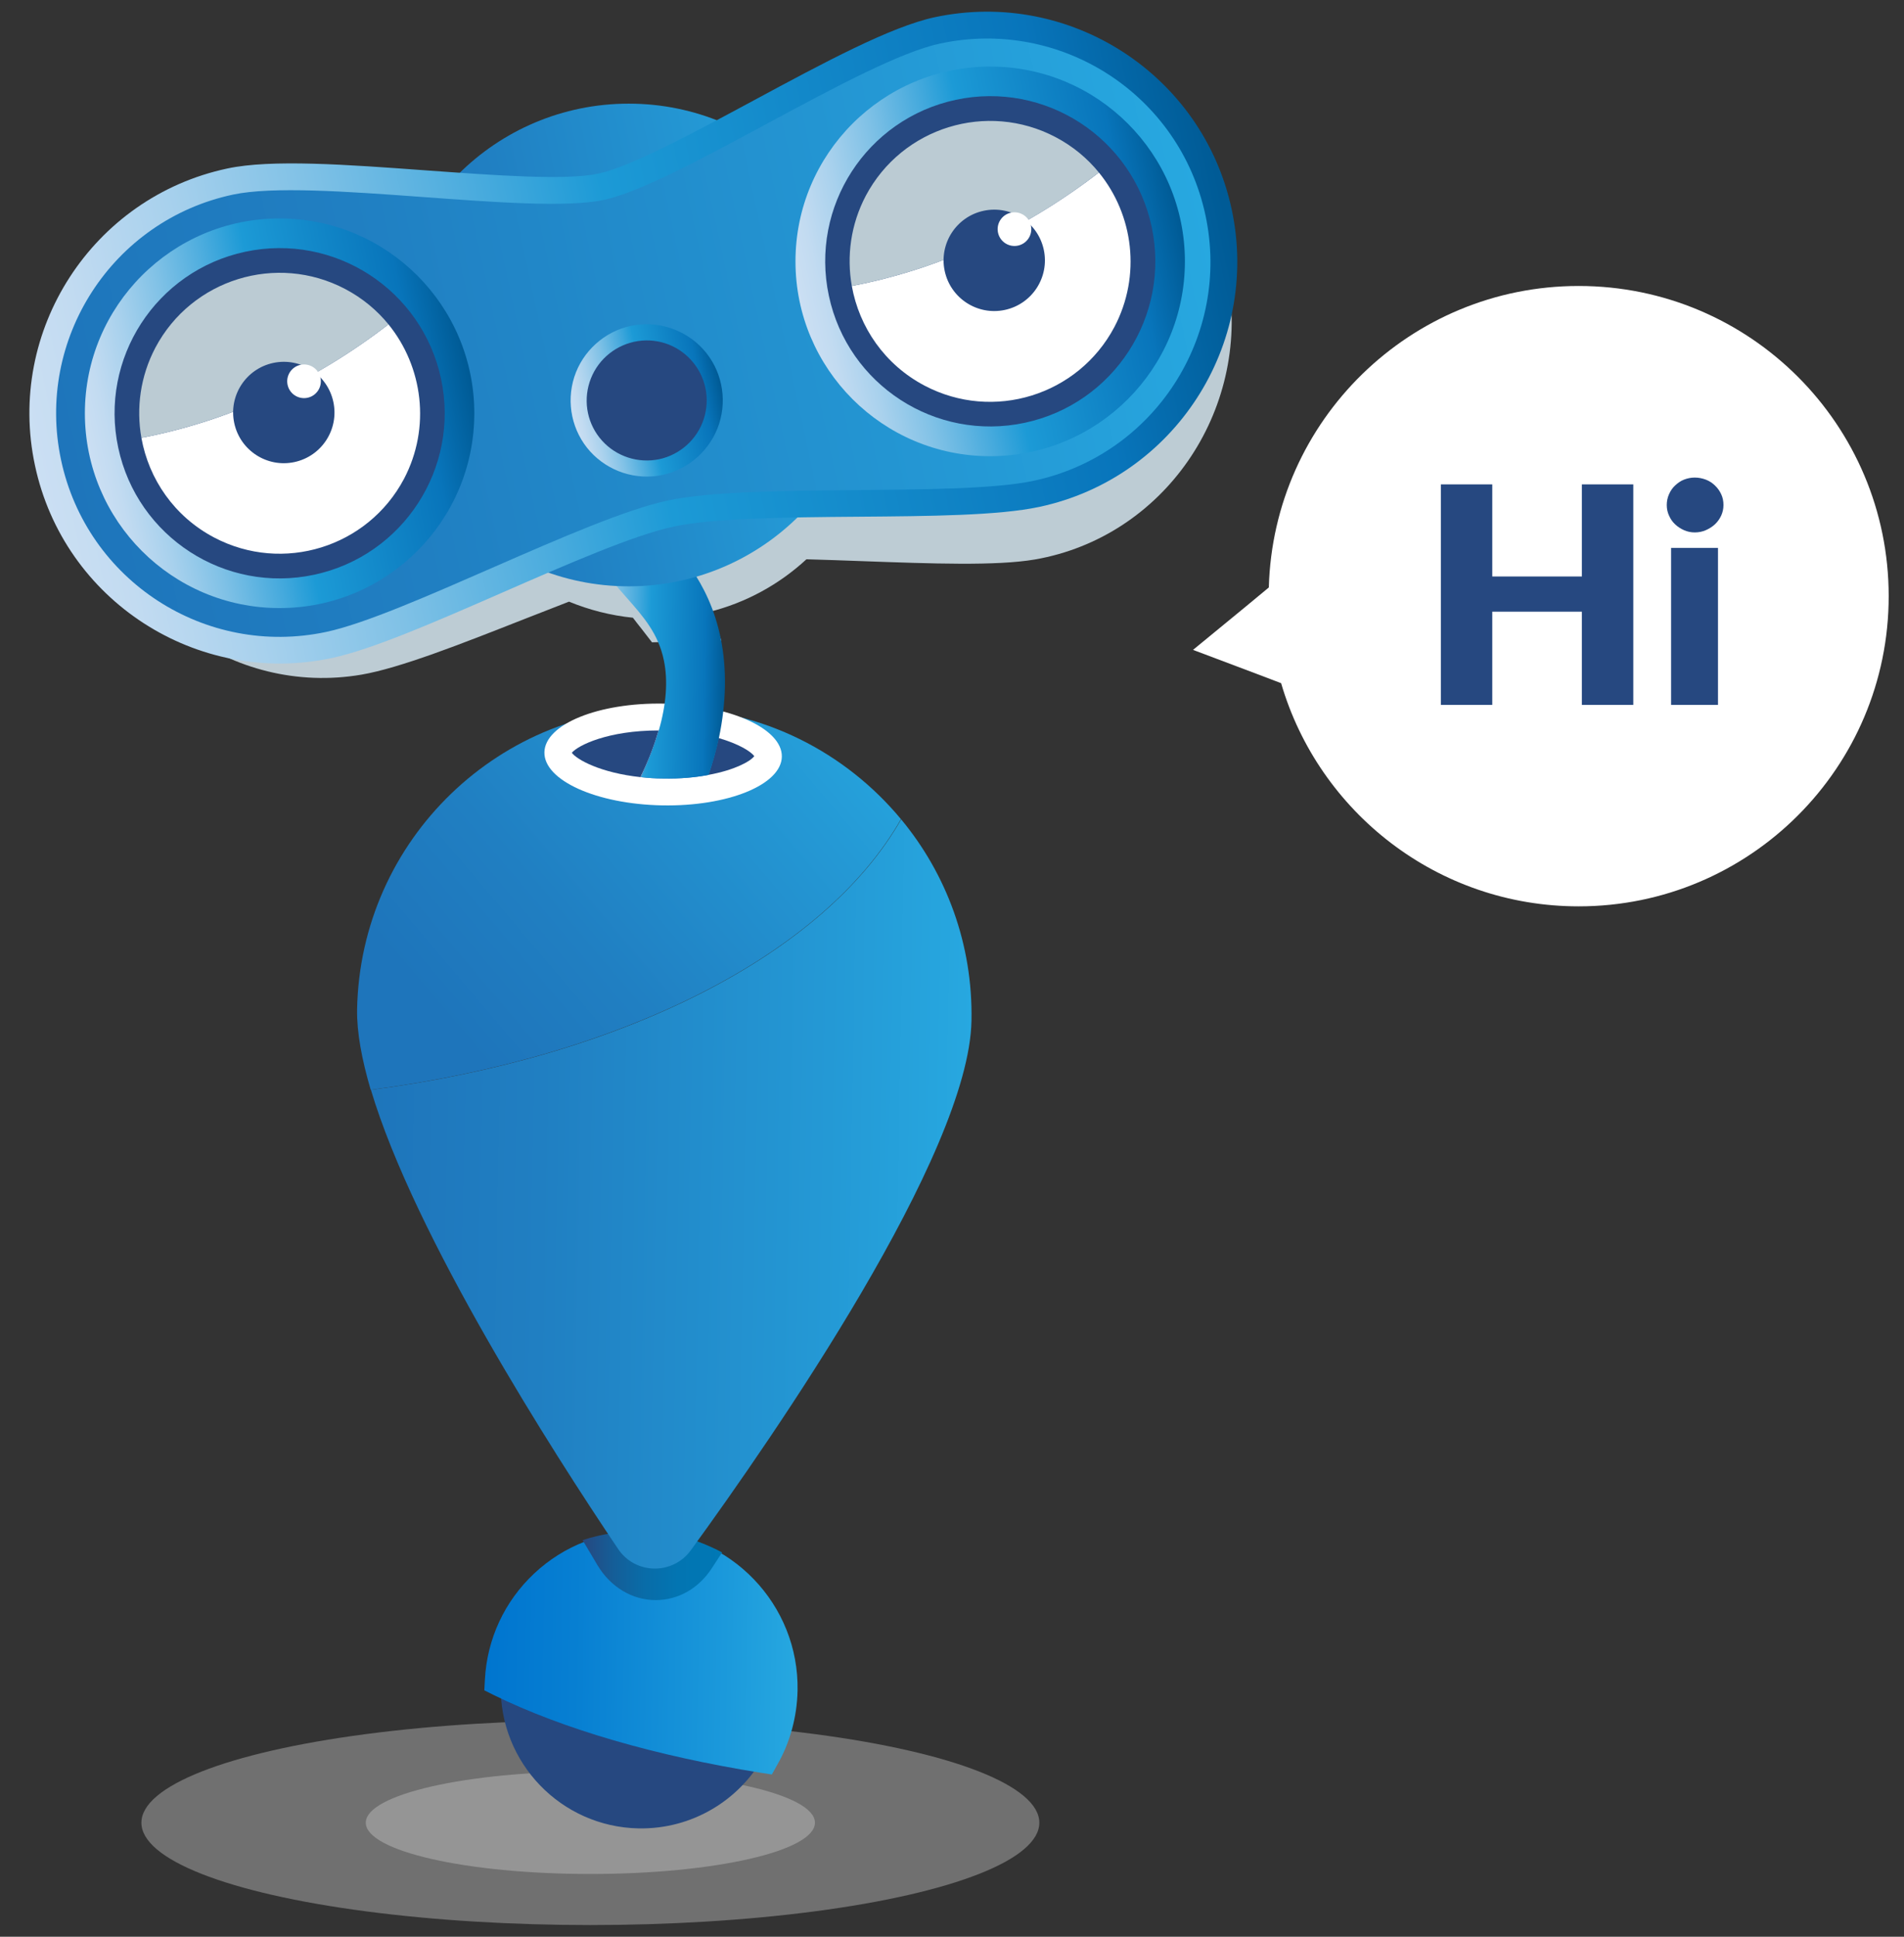 <?xml version="1.0" encoding="utf-8"?>
<!-- Generator: Adobe Illustrator 21.0.2, SVG Export Plug-In . SVG Version: 6.00 Build 0)  -->
<svg version="1.1" id="Layer_1" xmlns="http://www.w3.org/2000/svg" xmlns:xlink="http://www.w3.org/1999/xlink" x="0px" y="0px"
	 viewBox="0 0 1007.2 1024" style="enable-background:new 0 0 1007.2 1024;" xml:space="preserve">
<rect x="0" y="0" width="1007.2" height="1024" fill="#333333" stroke="none"/>
<style type="text/css">
	.st0{opacity:0.32;enable-background:new    ;}
	.st1{fill:#F2F2F2;}
	.st2{fill:#E6E6E6;}
	.st3{fill:#FFFFFF;stroke:#000000;stroke-miterlimit:10;}
	.st4{fill:#264880;}
	.st5{fill:url(#SVGID_1_);}
	.st6{fill:url(#SVGID_2_);}
	.st7{fill:#BDCCD4;}
	.st8{fill:url(#SVGID_3_);}
	.st9{fill:url(#SVGID_4_);}
	.st10{fill:#FFFFFF;}
	.st11{fill:none;}
	.st12{fill:#3867B0;}
	.st13{fill:url(#SVGID_5_);}
	.st14{fill:url(#SVGID_6_);}
	.st15{fill:url(#SVGID_7_);}
	.st16{fill:url(#SVGID_8_);}
	.st17{fill:url(#SVGID_9_);}
	.st18{fill:#BBCBD3;}
	.st19{fill:url(#SVGID_10_);}
	.st20{fill:url(#SVGID_11_);}
</style>
<g class="st0">
	<ellipse class="st1" cx="312.3" cy="963.7" rx="237.5" ry="54.1"/>
</g>
<g class="st0">
	<ellipse class="st2" cx="312.3" cy="963.7" rx="118.8" ry="27.1"/>
</g>
<g>
	<path class="st3" d="M413.4,893.8c0.8-41-31.9-74.9-72.9-75.7c-40.2-0.7-73.5,30.6-75.5,70.5c35.6,17.4,83.5,31.4,138.9,40.3
		C409.7,918.5,413.2,906.5,413.4,893.8z"/>
	<path class="st4" d="M265,888.6c0,0.8-0.1,1.6-0.1,2.4c-0.8,41,31.9,74.9,72.9,75.7c28.3,0.5,53.1-14.8,66.1-37.8
		C348.4,920,300.6,906,265,888.6z"/>
	
		<linearGradient id="SVGID_1_" gradientUnits="userSpaceOnUse" x1="168.142" y1="874.587" x2="333.822" y2="874.587" gradientTransform="matrix(1 1.857699e-02 -1.857699e-02 1 104.748 -5.826)">
		<stop  offset="0" style="stop-color:#0075CF"/>
		<stop  offset="0.286" style="stop-color:#077FD2"/>
		<stop  offset="0.764" style="stop-color:#1B99DB"/>
		<stop  offset="1" style="stop-color:#27A8E0"/>
	</linearGradient>
	<path class="st5" d="M402.5,937.3c-55.7-8.9-104.6-23.1-141.3-41.1l-5-2.5l0.3-5.6c1.1-21.5,10.4-41.5,26.1-56.2
		c15.8-14.8,36.4-22.7,58.1-22.3c45.6,0.8,82.1,38.7,81.2,84.3c-0.3,13.7-3.9,27.3-10.7,39.1l-2.9,5.2L402.5,937.3z"/>
</g>
<g>
	<linearGradient id="SVGID_2_" gradientUnits="userSpaceOnUse" x1="308.17" y1="827.793" x2="381.969" y2="827.793">
		<stop  offset="0" style="stop-color:#264880"/>
		<stop  offset="0.211" style="stop-color:#155D97"/>
		<stop  offset="0.438" style="stop-color:#096CA8"/>
		<stop  offset="0.687" style="stop-color:#0275B2"/>
		<stop  offset="1" style="stop-color:#0078B5"/>
	</linearGradient>
	<path class="st6" d="M308.2,814.3c2.7,4.6,5.4,9.1,7.9,13.3c6.9,11.5,18.4,18.4,30.7,18.4c0,0,0,0,0,0c12,0,22.9-6.2,29.9-17.1
		c1.7-2.6,3.5-5.4,5.3-8.1c-12.9-6.9-27.2-10.8-42.4-11.1C328.8,809.4,318.2,811,308.2,814.3z"/>
</g>
<g>
	<path class="st7" d="M649.8,148.3C638.2,78.7,573.6,31.6,505.6,43.2c-22.1,3.8-56.1,20.6-92.1,38.3c-6.3,3.1-12.7,6.2-18.9,9.3
		c-20.9-9.5-44.6-13.1-68.8-8.9c-23.4,4-44.1,14.7-60.5,29.8c-5.5-0.6-11.1-1.3-16.6-2c-39.7-4.8-77.2-9.3-99.4-5.5
		C81.3,115.9,35.4,182,47,251.6c11.5,69.6,76.2,116.7,144.2,105.1c20.4-3.5,52.4-16.1,86.2-29.4c7.9-3.1,15.8-6.2,23.6-9.2
		c10.7,4.4,22,7.3,33.8,8.5c1.5,2,3.1,4,4.6,5.9c1.9,2.4,3.7,4.8,5.5,7.1l36.7-0.9c-1.9-5.6-4.2-10.6-6.7-15.1
		c19.8-4.9,37.4-14.7,51.7-27.9c9.8,0.3,19.9,0.6,29.9,1c36.3,1.3,70.5,2.6,91-0.9C615.4,284,661.3,217.9,649.8,148.3z"/>
</g>
<g>
	
		<linearGradient id="SVGID_3_" gradientUnits="userSpaceOnUse" x1="102.252" y1="631.315" x2="419.228" y2="631.315" gradientTransform="matrix(1 1.857699e-02 -1.857699e-02 1 104.748 -5.826)">
		<stop  offset="0" style="stop-color:#1E75BB"/>
		<stop  offset="0.286" style="stop-color:#207FC2"/>
		<stop  offset="0.764" style="stop-color:#2499D5"/>
		<stop  offset="1" style="stop-color:#27A8E0"/>
	</linearGradient>
	<path class="st8" d="M513.9,539.7c0.8-40.4-13.3-77.7-37.2-106.5c-40.6,71.3-147,125.7-280.5,143C219.4,653.8,292.3,767.5,327,819
		c9.1,13.5,28.8,13.8,38.4,0.7C409.5,759.1,512.6,610.2,513.9,539.7z"/>
	
		<linearGradient id="SVGID_4_" gradientUnits="userSpaceOnUse" x1="139.534" y1="541.503" x2="353.85" y2="352.397" gradientTransform="matrix(1 1.857699e-02 -1.857699e-02 1 104.748 -5.826)">
		<stop  offset="0" style="stop-color:#1E75BB"/>
		<stop  offset="0.286" style="stop-color:#207FC2"/>
		<stop  offset="0.764" style="stop-color:#2499D5"/>
		<stop  offset="1" style="stop-color:#27A8E0"/>
	</linearGradient>
	<path class="st9" d="M476.6,433.1c-29.2-35.2-72.9-58-122.2-58.9c-89.7-1.7-163.8,69.7-165.5,159.5c-0.2,12.1,2.5,26.5,7.2,42.5
		C329.7,558.8,436.1,504.4,476.6,433.1z"/>
</g>
<ellipse transform="matrix(1.857801e-02 -1 1 1.857801e-02 -54.73 742.203)" class="st10" cx="350.7" cy="399" rx="26.9" ry="62.8"/>
<path class="st11" d="M350.5,411.7c-28.4-0.5-44.9-9.4-48-13.6c3.2-4.1,20.1-12.4,48.5-11.8c28.4,0.5,44.9,9.4,48,13.6
	C395.8,403.9,379,412.2,350.5,411.7z"/>
<g>
	<path class="st4" d="M348.4,386.2c-26.8,0-42.7,7.9-45.9,11.8c2.6,3.6,15.1,10.6,36.4,12.9c0.2-0.7,0.5-1.3,0.8-1.9
		C343.5,401,346.3,393.4,348.4,386.2z"/>
	<path class="st4" d="M399,399.8c-1.8-2.5-8.2-6.5-18.9-9.6c-1.4,6.4-3.2,12.9-5.4,19.5C388.5,407.2,396.9,402.6,399,399.8z"/>
	<path class="st12" d="M351,386.2c-0.9,0-1.8,0-2.6,0c-2.1,7.2-4.9,14.8-8.6,22.8c-0.3,0.6-0.5,1.3-0.8,1.9
		c3.6,0.4,7.5,0.7,11.6,0.7c9.3,0.2,17.4-0.6,24.2-1.9c2.2-6.6,4.1-13.1,5.4-19.5C372.6,388.1,362.9,386.4,351,386.2z"/>
</g>
<linearGradient id="SVGID_5_" gradientUnits="userSpaceOnUse" x1="205.953" y1="354.889" x2="285.536" y2="354.889" gradientTransform="matrix(1 1.857699e-02 -1.857699e-02 1 104.748 -5.826)">
	<stop  offset="0" style="stop-color:#CBDFF3"/>
	<stop  offset="5.628450e-02" style="stop-color:#C2DBF1"/>
	<stop  offset="0.15" style="stop-color:#A8D1ED"/>
	<stop  offset="0.269" style="stop-color:#7FC1E6"/>
	<stop  offset="0.408" style="stop-color:#46AADD"/>
	<stop  offset="0.501" style="stop-color:#1C9AD6"/>
	<stop  offset="0.865" style="stop-color:#0875BB"/>
	<stop  offset="0.994" style="stop-color:#005B96"/>
</linearGradient>
<path class="st13" d="M381.2,337.2c-3.2-15.3-9-26.9-15.4-36.3c-4.3,0.4-8.7,0.5-13.1,0.4c-13-0.2-25.5-2.4-37.2-6.2
	c4.7,8,10.4,14.6,15.9,20.8c9.1,10.3,16.9,19.2,19.8,33.3c2.2,10.6,1.3,23.1-2.7,37c-2.1,7.2-4.9,14.8-8.6,22.8
	c-0.3,0.6-0.5,1.3-0.8,1.9c3.6,0.4,7.5,0.7,11.6,0.7c9.3,0.2,17.4-0.6,24.2-1.9c2.2-6.6,4.1-13.1,5.4-19.5
	C384.2,371.5,384.6,353.7,381.2,337.2z"/>
<linearGradient id="SVGID_6_" gradientUnits="userSpaceOnUse" x1="253.006" y1="131.562" x2="508.268" y2="131.562" gradientTransform="matrix(0.978 -0.209 0.209 0.978 -67.108 133.26)">
	<stop  offset="0" style="stop-color:#1E75BB"/>
	<stop  offset="0.286" style="stop-color:#207FC2"/>
	<stop  offset="0.764" style="stop-color:#2499D5"/>
	<stop  offset="1" style="stop-color:#27A8E0"/>
</linearGradient>
<circle class="st14" cx="332.6" cy="182.4" r="127.6"/>
<linearGradient id="SVGID_7_" gradientUnits="userSpaceOnUse" x1="60.148" y1="128.278" x2="707.547" y2="128.278" gradientTransform="matrix(0.978 -0.209 0.209 0.978 -67.108 133.26)">
	<stop  offset="0" style="stop-color:#CBDFF3"/>
	<stop  offset="5.628450e-02" style="stop-color:#C2DBF1"/>
	<stop  offset="0.15" style="stop-color:#A8D1ED"/>
	<stop  offset="0.269" style="stop-color:#7FC1E6"/>
	<stop  offset="0.408" style="stop-color:#46AADD"/>
	<stop  offset="0.501" style="stop-color:#1C9AD6"/>
	<stop  offset="0.865" style="stop-color:#0875BB"/>
	<stop  offset="0.994" style="stop-color:#005B96"/>
</linearGradient>
<path class="st15" d="M549.8,268c-21.5,4.6-57.8,4.9-96.2,5.2c-37.4,0.3-76.1,0.7-97.2,5.2s-56.6,20-90.9,35
	c-35.2,15.4-68.5,29.9-89.9,34.5c-71.4,15.2-141.9-30.4-157.1-101.8c-15.3-71.3,30.4-141.8,101.7-157c23.3-5,63.1-2.1,105.4,1
	c36.3,2.6,73.8,5.4,90.9,1.7c17.1-3.6,50.2-21.5,82.2-38.7c37.3-20.1,72.5-39,95.8-44c71.4-15.2,141.9,30.4,157.1,101.8
	C666.8,182.3,621.1,252.8,549.8,268z"/>
<linearGradient id="SVGID_8_" gradientUnits="userSpaceOnUse" x1="74.25" y1="128.298" x2="693.326" y2="128.298" gradientTransform="matrix(0.978 -0.209 0.209 0.978 -67.108 133.26)">
	<stop  offset="0" style="stop-color:#1E75BB"/>
	<stop  offset="0.286" style="stop-color:#207FC2"/>
	<stop  offset="0.764" style="stop-color:#2499D5"/>
	<stop  offset="1" style="stop-color:#27A8E0"/>
</linearGradient>
<path class="st16" d="M497.4,23c-41.8,8.9-139.2,74.4-178,82.7S165,94,123.2,102.9c-63.8,13.6-104.5,76.4-90.9,140.3
	s76.4,104.5,140.3,90.9c40.9-8.7,136.6-60.1,180.8-69.5c44.1-9.4,152.5-1.7,193.4-10.4c63.8-13.6,104.5-76.4,90.9-140.3
	C624.1,50,561.3,9.4,497.4,23z"/>
<linearGradient id="SVGID_9_" gradientUnits="userSpaceOnUse" x1="89.439" y1="128.28" x2="295.489" y2="128.28" gradientTransform="matrix(0.978 -0.209 0.209 0.978 -67.108 133.26)">
	<stop  offset="0" style="stop-color:#CBDFF3"/>
	<stop  offset="5.628450e-02" style="stop-color:#C2DBF1"/>
	<stop  offset="0.15" style="stop-color:#A8D1ED"/>
	<stop  offset="0.269" style="stop-color:#7FC1E6"/>
	<stop  offset="0.408" style="stop-color:#46AADD"/>
	<stop  offset="0.501" style="stop-color:#1C9AD6"/>
	<stop  offset="0.865" style="stop-color:#0875BB"/>
	<stop  offset="0.994" style="stop-color:#005B96"/>
</linearGradient>
<circle class="st17" cx="147.9" cy="218.5" r="103"/>
<ellipse transform="matrix(0.978 -0.209 0.209 0.978 -42.381 35.717)" class="st4" cx="147.9" cy="218.5" rx="87.3" ry="87.3"/>
<path class="st10" d="M205.5,171.5c-39.7,30.6-84.6,51.2-130.7,60c3.9,21.8,17.4,41.6,38.5,52.7c36.3,19.1,81.2,5.2,100.4-31
	C228,226,223.7,193.9,205.5,171.5z"/>
<path class="st18" d="M205.5,171.5c-6.1-7.5-13.8-13.9-22.9-18.7c-36.3-19.1-81.2-5.2-100.4,31c-8,15.2-10.2,32-7.4,47.7
	C120.8,222.7,165.8,202.2,205.5,171.5z"/>
<ellipse transform="matrix(0.978 -0.209 0.209 0.978 -42.249 36.168)" class="st4" cx="150.1" cy="218.1" rx="26.8" ry="26.8"/>
<ellipse transform="matrix(0.978 -0.209 0.209 0.978 -38.567 38.039)" class="st10" cx="160.8" cy="201.6" rx="8.9" ry="8.9"/>
<linearGradient id="SVGID_10_" gradientUnits="userSpaceOnUse" x1="473.834" y1="128.28" x2="679.884" y2="128.28" gradientTransform="matrix(0.978 -0.209 0.209 0.978 -67.108 133.26)">
	<stop  offset="0" style="stop-color:#CBDFF3"/>
	<stop  offset="5.628450e-02" style="stop-color:#C2DBF1"/>
	<stop  offset="0.15" style="stop-color:#A8D1ED"/>
	<stop  offset="0.269" style="stop-color:#7FC1E6"/>
	<stop  offset="0.408" style="stop-color:#46AADD"/>
	<stop  offset="0.501" style="stop-color:#1C9AD6"/>
	<stop  offset="0.865" style="stop-color:#0875BB"/>
	<stop  offset="0.994" style="stop-color:#005B96"/>
</linearGradient>
<circle class="st19" cx="523.8" cy="138.2" r="103"/>
<ellipse transform="matrix(0.978 -0.209 0.209 0.978 -17.313 112.471)" class="st4" cx="523.8" cy="138.2" rx="87.3" ry="87.3"/>
<path class="st10" d="M581.3,91.2c-39.7,30.6-84.6,51.2-130.7,60c3.9,21.8,17.4,41.6,38.5,52.7c36.3,19.1,81.2,5.2,100.4-31
	C603.8,145.7,599.6,113.6,581.3,91.2z"/>
<path class="st18" d="M581.3,91.2c-6.1-7.5-13.8-13.9-22.9-18.7c-36.3-19.1-81.2-5.2-100.4,31c-8,15.2-10.2,32-7.4,47.7
	C496.7,142.4,541.6,121.9,581.3,91.2z"/>
<ellipse transform="matrix(0.978 -0.209 0.209 0.978 -17.162 112.897)" class="st4" cx="525.9" cy="137.7" rx="26.8" ry="26.8"/>
<ellipse transform="matrix(0.978 -0.209 0.209 0.978 -13.479 114.769)" class="st10" cx="536.6" cy="121.2" rx="8.9" ry="8.9"/>
<linearGradient id="SVGID_11_" gradientUnits="userSpaceOnUse" x1="343.555" y1="162.201" x2="424.057" y2="162.201" gradientTransform="matrix(0.978 -0.209 0.209 0.978 -67.108 133.26)">
	<stop  offset="0" style="stop-color:#CBDFF3"/>
	<stop  offset="5.628450e-02" style="stop-color:#C2DBF1"/>
	<stop  offset="0.15" style="stop-color:#A8D1ED"/>
	<stop  offset="0.269" style="stop-color:#7FC1E6"/>
	<stop  offset="0.408" style="stop-color:#46AADD"/>
	<stop  offset="0.501" style="stop-color:#1C9AD6"/>
	<stop  offset="0.865" style="stop-color:#0875BB"/>
	<stop  offset="0.994" style="stop-color:#005B96"/>
</linearGradient>
<path class="st20" d="M350.5,251.1c-14,3-28.7-1.8-38.3-12.4c-9.6-10.6-12.8-25.7-8.4-39.4c4.4-13.6,15.9-24,29.9-27
	s28.7,1.8,38.3,12.4c9.6,10.6,12.8,25.7,8.4,39.4C376,237.7,364.5,248.1,350.5,251.1z"/>
<path class="st4" d="M335.5,180.7L335.5,180.7c-11.1,2.4-20.1,10.5-23.6,21.3l0,0c-3.5,10.8-1,22.6,6.6,31l0,0
	c7.6,8.4,19.1,12.1,30.2,9.8l0,0c11.1-2.4,20.1-10.5,23.6-21.3l0,0c3.5-10.8,1-22.6-6.6-31l0,0C358.1,182,346.6,178.3,335.5,180.7z"
	/>
<path class="st10" d="M835.1,151.2c-89,0-161.5,71-163.9,159.4L659,320.7l-27.9,22.9l33.7,12.7l12.9,4.9
	c19.9,68.2,82.8,118,157.4,118c90.5,0,164-73.4,164-164S925.7,151.2,835.1,151.2z"/>
<g>
	<path class="st4" d="M864,372.7h-27.2v-49.3h-47.4v49.3h-27.2V256.1h27.2v48.7h47.4v-48.7H864V372.7z"/>
	<path class="st4" d="M911.7,267c0,2-0.4,3.8-1.2,5.6c-0.8,1.7-1.9,3.3-3.3,4.6c-1.4,1.3-3,2.3-4.8,3.1c-1.8,0.8-3.8,1.2-5.9,1.2
		c-2,0-3.9-0.4-5.7-1.2c-1.8-0.8-3.3-1.8-4.7-3.1c-1.4-1.3-2.4-2.8-3.2-4.6c-0.8-1.7-1.2-3.6-1.2-5.6s0.4-3.9,1.2-5.7
		c0.8-1.8,1.8-3.3,3.2-4.6c1.4-1.3,2.9-2.4,4.7-3.1c1.8-0.7,3.7-1.1,5.7-1.1c2.1,0,4,0.4,5.9,1.1c1.8,0.7,3.5,1.8,4.8,3.1
		c1.4,1.3,2.5,2.9,3.3,4.6S911.7,264.9,911.7,267z M908.8,289.7v83H884v-83H908.8z"/>
</g>
</svg>
